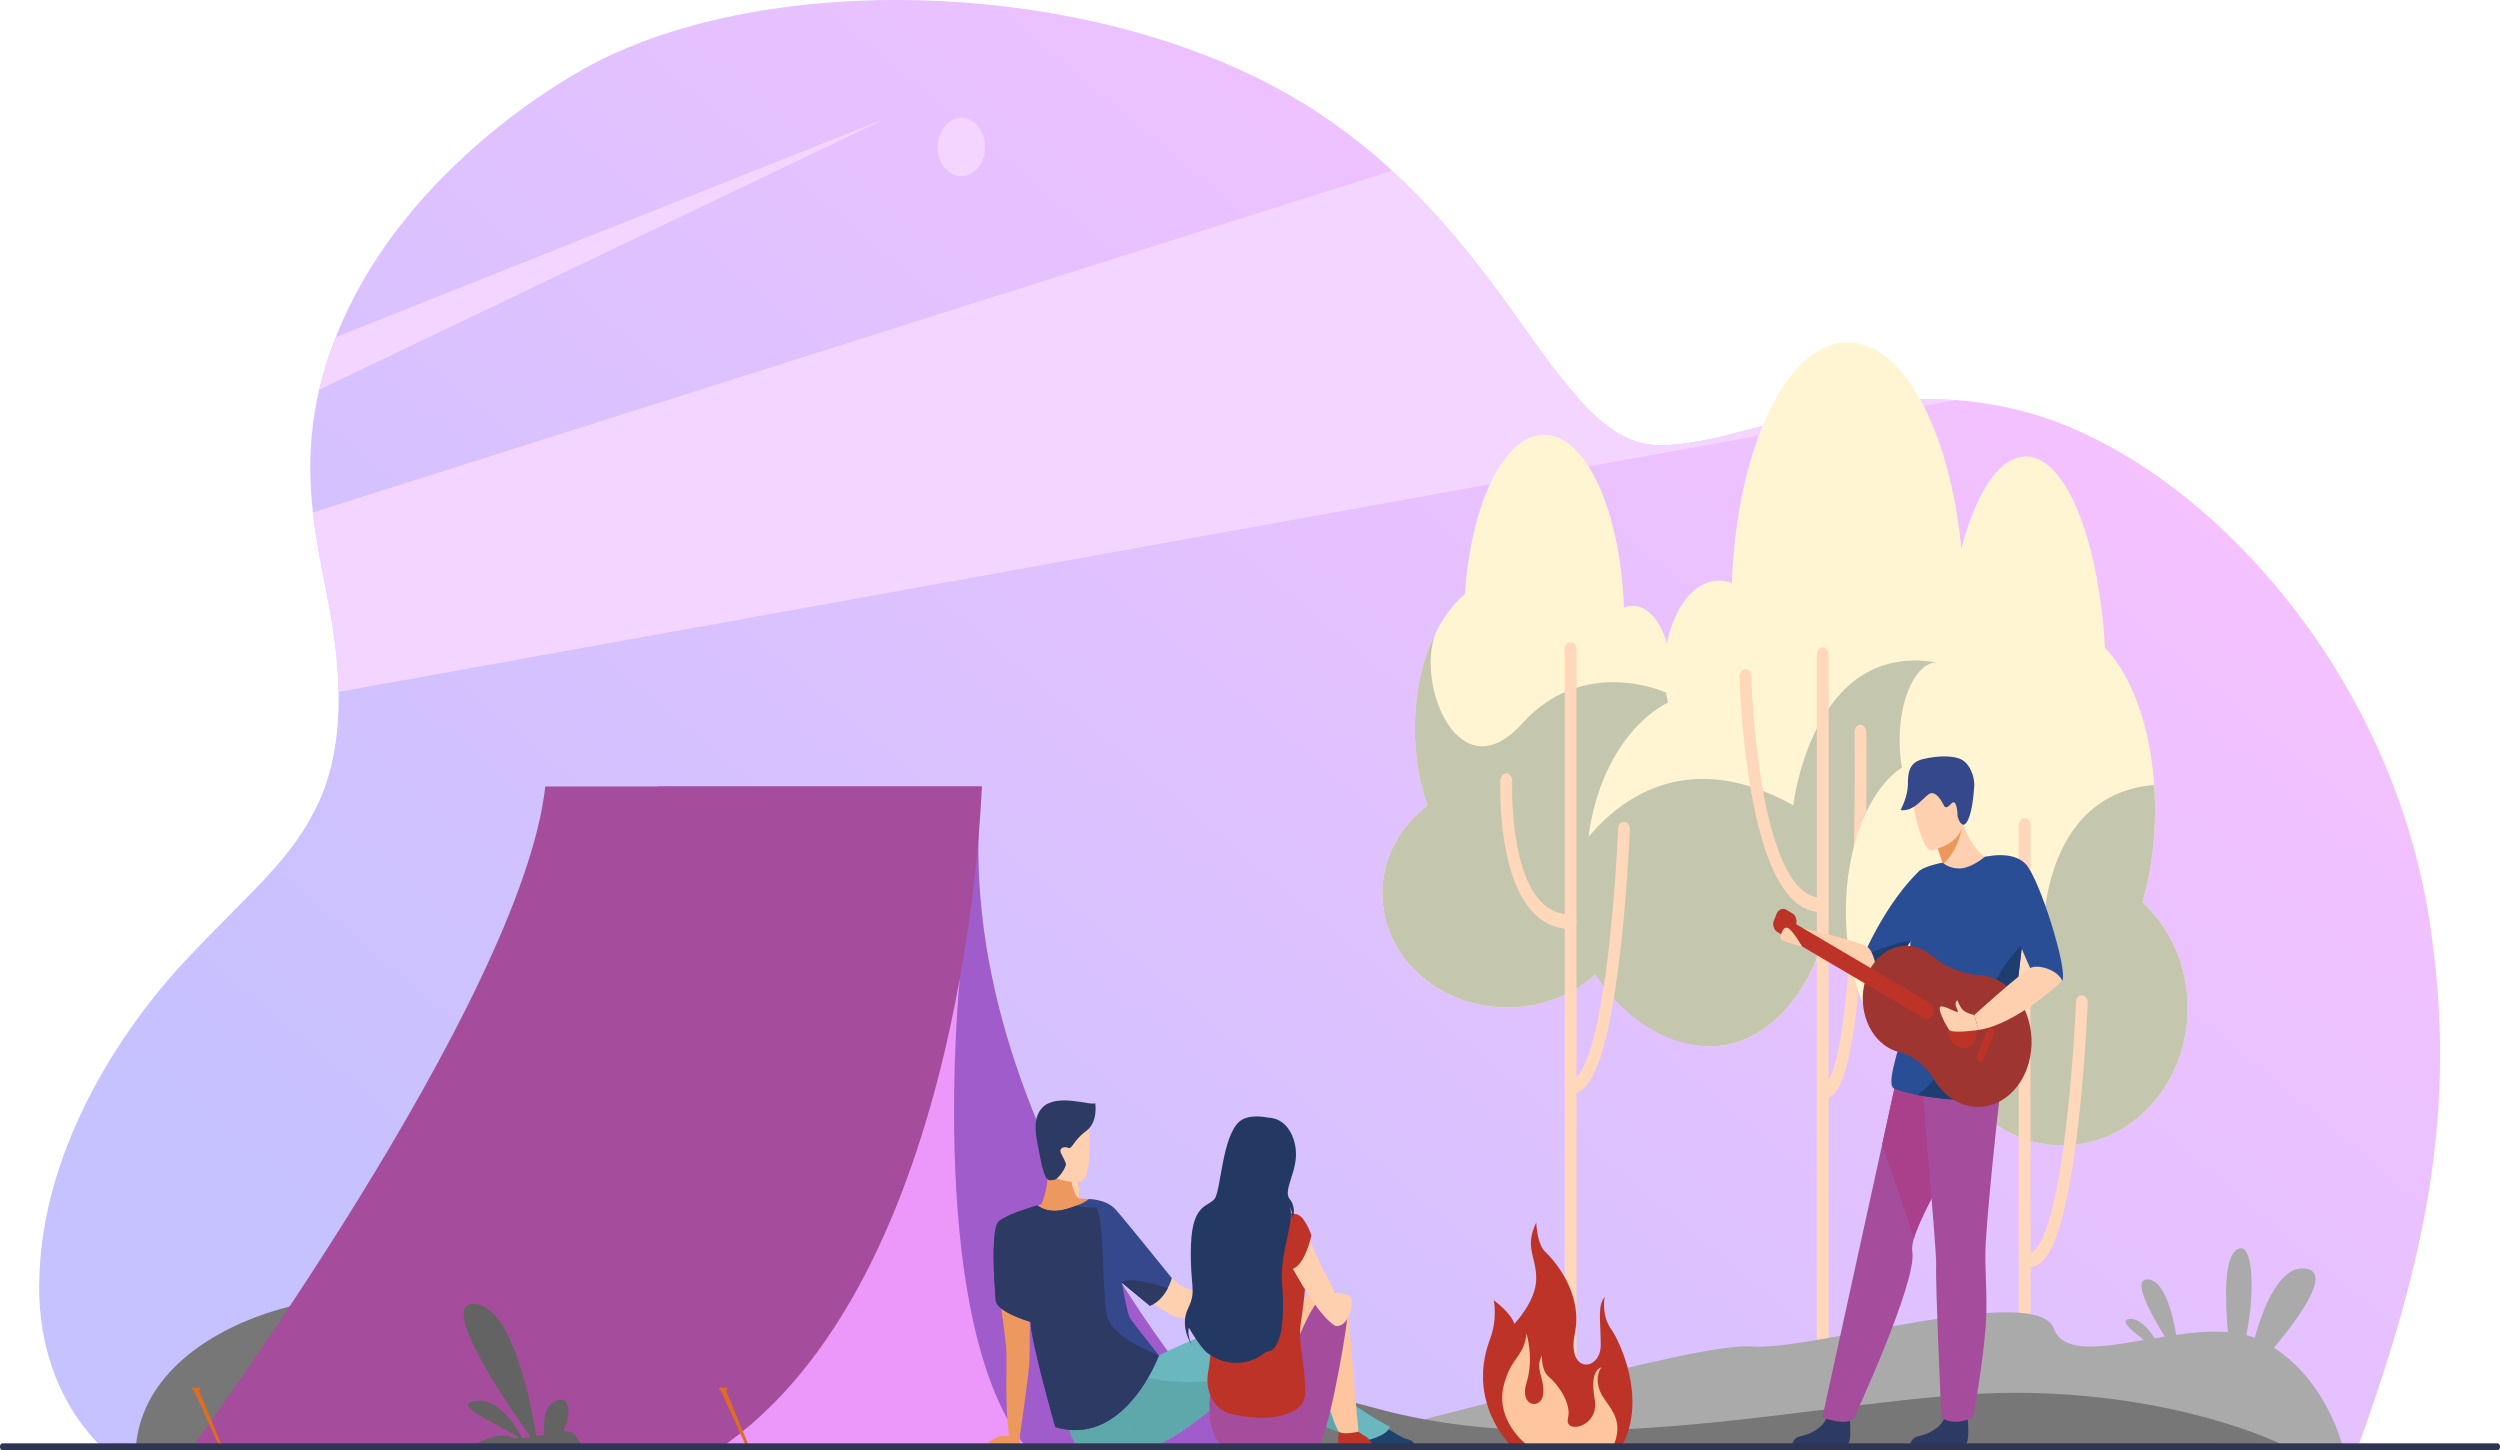 <svg width="412" height="239" viewBox="0 0 412 239" fill="none" xmlns="http://www.w3.org/2000/svg">
<path d="M17.314 238.996C9.504 231.722 5.898 220.898 6.522 209.673C7.303 190.456 18.152 171.887 29.839 159.07C39.907 148.194 47.305 142.529 51.749 133.786C56.578 124.746 56.45 113.276 54.717 102.61C52.587 89.531 47.546 75.28 55.314 55.644C65.481 29.521 90.913 14.029 98.013 10.374C129.182 -5.747 184.818 -3.229 217.833 18.977C239.332 33.368 250.465 54.298 257.622 62.638C262.421 68.741 266.894 72.867 272.39 73.322C277.005 73.689 284.431 71.818 285.695 71.433C298.688 68.216 315.529 62.498 334.984 68.216C362.674 76.294 395.192 110.531 400.815 154.804C405.018 185.508 398.642 210.617 388.418 238.978C388.418 239.013 17.343 238.996 17.314 238.996Z" fill="url(#paint0_linear_202_1108)"/>
<path d="M285.697 71.434C295.793 68.934 308.204 64.93 322.347 65.944L55.798 114.029C55.727 110.217 55.329 106.37 54.719 102.611C53.782 96.893 52.305 90.966 51.566 84.443L229.394 28.123C243.565 41.15 251.872 55.942 257.623 62.639C262.423 68.742 266.896 72.868 272.391 73.323C277.006 73.69 284.433 71.819 285.697 71.434Z" fill="#F4D5FF"/>
<path d="M52.613 64.212C53.252 61.467 54.133 58.616 55.311 55.644C55.321 55.609 55.335 55.574 55.354 55.539L146.177 19.432L52.613 64.212Z" fill="#F4D5FF"/>
<path d="M154.516 24.24C154.516 21.582 156.262 19.414 158.421 19.414C160.579 19.414 162.34 21.582 162.34 24.24C162.34 26.898 160.579 29.049 158.421 29.049C156.262 29.049 154.516 26.898 154.516 24.24Z" fill="#F4D5FF"/>
<path d="M284.13 133.997C284.13 145.573 277.839 154.962 270.1 154.962C269.177 154.962 268.268 154.84 267.402 154.578C264.264 161.309 256.951 166.031 248.431 166.031C237.043 166.031 227.812 157.62 227.812 147.216C227.812 141.394 230.709 136.183 235.268 132.738C233.933 129.031 233.166 124.695 233.166 120.079C233.166 110.392 236.531 101.999 241.43 97.89C242.41 83.028 247.877 71.644 254.466 71.644C261.396 71.644 267.061 84.181 267.629 100.146C268.084 99.953 268.581 99.848 269.078 99.848C272.5 99.848 275.269 104.622 275.269 110.532C275.269 111.843 275.127 113.102 274.886 114.274C280.267 117.194 284.13 124.922 284.13 133.997Z" fill="#FFF5D2"/>
<path d="M284.13 133.996C284.13 145.571 277.839 154.961 270.1 154.961C269.177 154.961 268.268 154.839 267.402 154.576C264.264 161.308 256.951 166.029 248.431 166.029C237.043 166.029 227.812 157.619 227.812 147.215C227.812 141.392 230.709 136.182 235.268 132.737C233.933 129.03 233.166 124.694 233.166 120.078C233.166 114.028 234.472 108.467 236.659 104.166C233.18 112.611 240.422 130.796 250.831 119.256C261.225 107.733 274.886 114.273 274.886 114.273C280.267 117.193 284.13 124.921 284.13 133.996Z" fill="#C5C6AE"/>
<path d="M335.45 123.855C335.45 142.967 325.652 158.459 313.567 158.459C310.883 158.459 308.313 157.689 305.928 156.29C303.386 154.787 300.319 156.011 298.941 159.053C295.32 167.096 289.001 172.429 281.816 172.429C270.57 172.429 261.453 159.35 261.453 143.229C261.453 130.604 267.048 119.851 274.872 115.777C274.503 114.151 274.304 112.402 274.304 110.549C274.304 102.348 278.323 95.686 283.293 95.686C284.031 95.686 284.727 95.844 285.409 96.106C286.218 73.882 294.468 56.414 304.508 56.414C314.078 56.414 322.016 72.256 323.451 92.976C330.565 98.676 335.45 110.356 335.45 123.855Z" fill="#FFF5D2"/>
<path d="M331.244 144.261C327.268 152.864 320.835 158.459 313.565 158.459C310.441 158.459 307.459 157.428 304.761 155.539C302.886 154.228 300.501 155.19 299.564 157.568C296.07 166.45 289.425 172.43 281.814 172.43C270.908 172.43 259.008 161.187 258.469 145.748L259.236 141.569C259.236 141.569 271.334 119.17 295.531 132.721C295.531 132.721 298.584 105.759 319.018 109.151C339.267 112.525 331.386 143.719 331.244 144.261Z" fill="#C5C6AE"/>
<path d="M300.5 238.174C299.96 238.174 299.406 238.226 299.406 237.579V107.89C299.406 107.226 299.832 106.684 300.372 106.684C300.911 106.684 301.352 107.226 301.352 107.89V237.579C301.352 238.226 301.039 238.174 300.5 238.174Z" fill="#FFD7BA"/>
<path d="M300.091 150.309C297.095 150.309 294.525 148.141 292.437 143.84C290.875 140.605 289.583 136.129 288.589 130.534C286.928 121.126 286.672 111.579 286.672 111.492C286.658 110.828 287.084 110.286 287.624 110.268C288.163 110.251 288.603 110.758 288.618 111.422C288.618 111.509 288.859 120.864 290.492 130.061C291.94 138.21 294.78 147.914 300.091 147.914C300.631 147.914 301.071 148.456 301.071 149.121C301.071 149.785 300.631 150.309 300.091 150.309Z" fill="#FFD7BA"/>
<path d="M300.473 181.103C300.416 181.103 300.364 181.097 300.316 181.085C299.777 181.05 299.379 180.491 299.408 179.827C299.436 179.162 299.905 178.655 300.43 178.707C300.558 178.707 300.757 178.69 301.055 178.34C302.262 176.906 304.434 170.979 305.301 147.356C305.812 133.753 305.627 120.778 305.627 120.656C305.613 119.992 306.039 119.45 306.579 119.432C307.118 119.415 307.559 119.957 307.573 120.621C307.573 120.743 307.757 133.788 307.246 147.479C306.948 155.539 306.479 162.236 305.826 167.412C304.988 174.196 303.866 178.34 302.404 180.071C301.694 180.893 300.984 181.103 300.473 181.103Z" fill="#FFD7BA"/>
<path d="M258.839 237.913C258.3 237.913 257.859 237.371 257.859 236.706V107.017C257.859 106.353 258.3 105.828 258.839 105.828C259.379 105.828 259.805 106.353 259.805 107.017V236.706C259.805 237.371 259.379 237.913 258.839 237.913Z" fill="#FFD7BA"/>
<path d="M258.84 153.09C256.071 153.09 253.743 151.866 251.897 149.488C246.742 142.809 247.239 129.17 247.267 128.593C247.296 127.929 247.75 127.422 248.29 127.457C248.815 127.492 249.227 128.051 249.213 128.716C249.199 128.838 248.73 141.917 253.317 147.845C254.793 149.751 256.597 150.695 258.84 150.695C259.38 150.695 259.806 151.219 259.806 151.884C259.806 152.548 259.38 153.09 258.84 153.09Z" fill="#FFD7BA"/>
<path d="M258.968 180.229C258.902 180.229 258.841 180.229 258.784 180.229C258.244 180.194 257.832 179.617 257.861 178.952C257.903 178.305 258.358 177.798 258.897 177.833C259.267 177.868 259.636 177.676 260.033 177.239C261.226 175.91 263.512 171.259 265.287 154.91C266.31 145.45 266.665 136.638 266.665 136.55C266.693 135.886 267.148 135.379 267.673 135.414C268.213 135.431 268.624 136.008 268.61 136.655C268.596 136.743 268.241 145.66 267.204 155.225C266.594 160.855 265.87 165.611 265.06 169.353C263.981 174.284 262.76 177.449 261.326 179.022C260.601 179.827 259.806 180.229 258.968 180.229Z" fill="#FFD7BA"/>
<path d="M313.44 126.496C313.184 125.097 313.056 123.576 313.056 121.984C313.056 114.903 315.825 109.15 319.247 109.15C319.744 109.15 320.227 109.273 320.696 109.5C321.264 90.318 326.93 75.228 333.859 75.228C340.448 75.228 345.901 88.902 346.895 106.79C351.794 111.72 355.159 121.827 355.159 133.472C355.159 139.033 354.392 144.243 353.058 148.702C357.616 152.846 360.513 159.106 360.513 166.117C360.513 178.619 351.283 188.761 339.894 188.761C331.374 188.761 324.061 183.078 320.923 174.983C320.057 175.28 319.148 175.437 318.225 175.437C310.486 175.437 304.195 164.142 304.195 150.223C304.195 139.312 308.058 130.01 313.44 126.496Z" fill="#FFF5D2"/>
<path d="M360.509 166.118C360.509 178.62 351.278 188.761 339.89 188.761C331.37 188.761 324.057 183.078 320.919 174.983C320.919 174.983 310.482 169.317 315.722 157.812C320.976 146.307 336.723 154.49 336.723 154.49C336.723 154.49 335.971 130.972 355.013 129.363C355.108 130.704 355.155 132.074 355.155 133.472C355.155 139.033 354.388 144.243 353.054 148.702C357.612 152.846 360.509 159.106 360.509 166.118Z" fill="#C5C6AE"/>
<path d="M333.645 238.017C333.106 238.017 332.68 237.475 332.68 236.811V136.042C332.68 135.378 333.106 134.836 333.645 134.836C334.185 134.836 334.625 135.378 334.625 136.042V236.811C334.625 237.475 334.185 238.017 333.645 238.017Z" fill="#FFD7BA"/>
<path d="M333.647 169.684C330.892 169.684 328.563 168.46 326.717 166.082C321.562 159.403 322.059 145.764 322.074 145.187C322.102 144.523 322.556 144.016 323.096 144.051C323.636 144.086 324.047 144.645 324.019 145.309C324.019 145.449 323.55 158.511 328.123 164.438C329.6 166.344 331.417 167.289 333.647 167.289C334.186 167.289 334.627 167.813 334.627 168.478C334.627 169.142 334.186 169.684 333.647 169.684Z" fill="#FFD7BA"/>
<path d="M334.425 208.834C334.359 208.834 334.293 208.834 334.227 208.834C333.701 208.799 333.289 208.222 333.318 207.575C333.36 206.911 333.815 206.404 334.354 206.439C334.724 206.474 335.093 206.281 335.476 205.844C336.683 204.515 338.969 199.864 340.73 183.515C341.767 174.056 342.108 165.243 342.122 165.156C342.136 164.491 342.59 163.984 343.13 164.019C343.67 164.054 344.081 164.614 344.053 165.261C344.053 165.366 343.698 174.266 342.661 183.83C342.051 189.46 341.327 194.217 340.503 197.976C339.438 202.889 338.217 206.054 336.783 207.628C336.058 208.432 335.263 208.834 334.425 208.834Z" fill="#FFD7BA"/>
<path d="M263.695 238.068C265.257 238.453 266.947 238.418 268.765 238.068H263.695Z" fill="#AFD295"/>
<path d="M385.986 238.068H217.176C234.202 234.728 279.741 221.125 288.659 221.894C298.499 222.733 335.633 211.176 338.501 218.991C339.992 223.066 346.212 222.051 353.34 220.827C351.281 219.324 349.222 217.523 350.898 217.365C352.545 217.19 354.064 218.957 355.087 220.548C355.645 220.443 356.204 220.35 356.762 220.268C354.362 216.404 351.267 210.738 353.965 210.861C356.606 210.966 357.998 216.211 358.637 219.988C361.562 219.568 364.487 219.324 367.157 219.534C366.674 214.131 366.489 207.101 368.733 205.877C371.431 204.409 371.615 213.449 370.181 220.023C370.655 220.151 371.118 220.297 371.573 220.46C373.092 215.057 375.804 208.57 379.908 209.06C384.324 209.584 379.127 216.876 374.739 222.121C383.387 227.647 385.986 238.068 385.986 238.068Z" fill="#AAAAAA"/>
<path d="M71.724 216.841C81.55 224.762 117.675 233.138 140.821 224.71C163.982 216.282 193.461 223.276 227.896 232.386C262.331 241.478 304.931 229.571 331.84 229.536C358.764 229.483 375.832 237.946 375.832 237.946L22.379 238.646C23.941 216.352 61.898 208.938 71.724 216.841Z" fill="#777777"/>
<path d="M296.786 236.67C298.192 236.39 300.648 235.376 301.188 233.156V233.138C301.207 233.068 301.226 232.998 301.245 232.928C301.671 230.55 304.823 233.663 304.823 233.663C304.823 233.663 304.837 233.75 304.851 233.908C304.922 234.782 305.107 237.614 304.511 237.982C304.473 238.005 304.411 238.028 304.326 238.052H295.352C295.423 237.667 295.692 236.88 296.786 236.67Z" fill="#2C3A64"/>
<path d="M310.175 188.655L312.873 176.31C312.873 176.31 325.028 167.2 325.88 172.463C327.599 183.532 317.36 197.502 315.443 203.989C315.145 204.934 315.06 205.668 315.145 206.263C315.997 211.158 305.503 233.767 305.503 233.767C304.311 235.096 300.32 233.61 300.32 233.61L310.175 188.655Z" fill="#A54D9C"/>
<path d="M312.87 176.31C312.87 176.31 325.025 167.2 325.877 172.463C327.595 183.532 317.357 197.502 315.44 203.989L310.172 188.655L312.87 176.31Z" fill="#AA3F8C"/>
<path d="M327.099 141.235C327.099 141.235 325.807 146.009 322.215 146.044C322.215 146.044 320.894 144.383 320.411 142.914C320.345 142.727 320.283 142.552 320.227 142.389C319.673 140.746 319.332 139.836 319.332 139.836C319.46 139.696 323.322 135.08 323.379 135.29C324.742 139.801 327.099 141.235 327.099 141.235Z" fill="#FFD0AF"/>
<path d="M323.251 136.584C323.138 137.807 322.257 140.553 320.227 142.389C319.673 140.745 319.332 139.836 319.332 139.836C319.446 139.731 323.294 136.216 323.251 136.584Z" fill="#ED975D"/>
<path d="M315.284 131.617C315.37 130.113 315.852 128.312 319.502 127.823C323.165 127.333 322.825 130.393 323.407 134.747C323.989 139.083 318.309 140.133 318.309 140.133C316.818 140.307 315.199 133.121 315.284 131.617Z" fill="#FFD0AF"/>
<path d="M322.611 134.52C322.626 134.013 322.469 131.477 321.575 132.439C320.694 133.401 320.467 133.034 320.24 132.544C320.013 132.072 319.203 130.621 318.28 130.708C317.357 130.778 315.611 133.89 313.211 133.506C313.211 133.506 314.39 131.32 314.418 129.379C314.432 127.526 314.475 125.672 316.917 125.095C319.374 124.501 322.526 124.378 323.804 125.55C325.082 126.721 325.423 128.61 325.352 129.589C324.926 135.814 323.676 135.936 323.577 135.919C322.839 135.744 322.611 134.52 322.611 134.52Z" fill="#35488B"/>
<path d="M316.223 236.67C317.629 236.39 320.086 235.376 320.625 233.156V233.138C320.644 233.068 320.663 232.998 320.682 232.928C321.108 230.55 324.275 233.663 324.275 233.663C324.275 233.663 324.275 233.75 324.289 233.908C324.36 234.782 324.559 237.614 323.948 237.982C323.91 238.005 323.849 238.028 323.763 238.052H314.789C314.86 237.667 315.144 236.88 316.223 236.67Z" fill="#2C3A64"/>
<path d="M330.04 176.345C330.04 176.345 327.825 195.247 327.243 204.899C327.001 208.763 327.626 213.851 327.243 218.642C326.66 225.794 325.169 233.61 325.169 233.61C325.169 233.61 322.088 235.184 319.944 233.61C319.944 233.61 318.936 211.596 319.078 208.571C319.22 205.546 315.954 172.936 316.664 172.778C317.374 172.621 330.04 176.345 330.04 176.345Z" fill="#A54D9C"/>
<path d="M314.45 165.609C314.791 160.975 314.748 145.798 315.998 143.84C316.381 143.21 317.872 142.633 320.101 142.161C320.57 142.528 321.351 143 322.501 143.105C324.603 143.367 327.088 141.199 327.088 141.199C331.362 140.937 334.358 145.955 333.762 151.166C333.592 152.81 333.379 154.541 333.166 156.394C332.044 166.343 330.595 177.849 329.616 179.685C328.323 182.01 320.783 181.328 315.998 180.471C314.024 180.052 312.575 179.632 312.107 179.37C310.516 178.426 314.066 170.26 314.45 165.609Z" fill="#2A4E96"/>
<path d="M327.102 141.234C327.102 141.234 331.56 140.028 333.832 142.388C336.104 144.749 340.847 159.891 339.853 161.639C339.64 162.024 336.829 162.391 335.749 161.639C334.684 160.905 327.102 141.234 327.102 141.234Z" fill="#2A4E96"/>
<path d="M328.024 164.192C328.79 160.24 332.994 155.852 332.994 155.852C333.079 155.974 333.121 156.131 333.164 156.394C332.042 166.343 330.594 177.848 329.614 179.684C328.322 182.01 320.782 181.328 315.996 180.471C318.907 178.53 327.385 167.777 328.024 164.192Z" fill="#1E3D70"/>
<path d="M315.995 143.84C315.995 143.84 318.224 145.064 317.401 149.697C317.103 151.376 316.038 153.387 314.788 155.223C314.021 156.447 313.127 157.548 312.36 158.545C312.005 158.912 311.707 159.227 311.408 159.559C310.684 160.346 310.13 160.871 309.79 161.028C309.662 161.08 309.577 161.133 309.534 161.133C309.491 161.133 309.406 161.08 309.364 160.923C308.625 160.294 306.836 158.073 306.836 158.073C311.11 148.264 315.995 143.84 315.995 143.84Z" fill="#2A4E96"/>
<path d="M314.788 155.223C314.022 156.447 313.127 157.549 312.36 158.545C312.005 158.913 311.707 159.227 311.409 159.56C310.727 160.189 310.131 160.766 309.79 161.028C309.662 161.081 309.577 161.133 309.534 161.133C309.492 161.133 309.407 161.081 309.364 160.923C308.881 160.137 308.242 157.024 308.242 157.024C308.242 157.024 314.32 154.594 314.788 155.223Z" fill="#1E3D70"/>
<path d="M309.51 161.115C309.51 161.115 303.234 160.87 297 155.187L297.114 152.967C297.114 152.967 306.471 155.135 307.764 156.062C309.042 157.006 309.51 161.115 309.51 161.115Z" fill="#FFD0AF"/>
<path d="M317.318 156.76C317.725 157.005 318.108 157.285 318.468 157.599C321.251 159.855 324.19 160.502 325.71 160.677C327.03 160.677 328.379 161.027 329.672 161.778C334.131 164.401 336.048 170.906 333.96 176.309C331.873 181.694 326.548 183.95 322.089 181.327C320.541 180.418 319.306 179.036 318.425 177.41C316.764 174.875 314.52 173.843 313.299 173.441C313.006 173.383 312.712 173.307 312.419 173.214C312.409 173.214 312.404 173.214 312.404 173.214C311.978 173.074 311.562 172.882 311.155 172.637C307.534 170.504 305.972 165.223 307.662 160.834C309.366 156.445 313.682 154.627 317.318 156.76Z" fill="#9E3530"/>
<path d="M292.353 151.707C292.623 151.007 293.29 150.728 293.858 151.042L318.041 165.276C318.595 165.608 318.836 166.447 318.566 167.129C318.311 167.828 317.629 168.126 317.061 167.793L292.878 153.56C292.325 153.228 292.083 152.389 292.353 151.707Z" fill="#BD3328"/>
<path d="M325.825 173.983L327.458 169.787C327.6 169.437 327.941 169.28 328.225 169.455L328.268 169.472C328.552 169.647 328.679 170.067 328.537 170.416L326.904 174.613C326.777 174.98 326.422 175.12 326.138 174.963L326.109 174.928C325.811 174.77 325.697 174.333 325.825 173.983Z" fill="#BD3328"/>
<path d="M322.457 172.445C321.278 171.746 320.738 170.085 321.264 168.721C321.789 167.357 323.181 166.833 324.374 167.532C325.552 168.214 326.078 169.893 325.552 171.239C325.027 172.603 323.635 173.145 322.457 172.445Z" fill="#BD3328"/>
<path d="M292.397 151.603L292.766 150.624C293.05 149.889 293.775 149.574 294.371 149.924L295.379 150.519C295.976 150.868 296.231 151.76 295.947 152.494L295.564 153.474C295.28 154.208 294.556 154.523 293.959 154.173L292.965 153.579C292.369 153.229 292.113 152.337 292.397 151.603Z" fill="#BD3328"/>
<path d="M296.994 155.993C296.994 155.993 293.43 155.153 293.43 154.629C293.43 154.087 293.856 152.461 294.708 152.968C295.56 153.475 296.994 155.993 296.994 155.993Z" fill="#FFD0AF"/>
<path d="M339.851 161.64C339.851 161.64 332.354 168.809 326.077 169.736L325.367 167.27C325.367 167.27 333.419 159.944 334.81 159.437C336.202 158.93 339.226 159.979 339.851 161.64Z" fill="#FFD0AF"/>
<path d="M326.078 169.736C326.078 169.736 321.761 170.365 321.25 169.736C320.753 169.124 319.546 166.833 319.673 166.064C319.787 165.277 322.357 166.921 322.584 166.763C322.812 166.606 322.343 166.116 322.286 165.557C322.229 164.997 322.584 164.84 322.584 164.84C322.584 164.84 322.868 165.749 323.408 166.361C323.962 166.991 325.368 167.27 325.368 167.27L326.078 169.736Z" fill="#FFD0AF"/>
<path d="M108.434 238.961V129.607H161.797C155.393 186.907 205.761 238.961 205.761 238.961H108.434Z" fill="#A05CCA"/>
<path d="M158.162 161.414C158.162 161.414 152.397 218.749 169.48 238.962H108.434L158.162 161.414Z" fill="#EC98FA"/>
<path d="M161.797 129.607C161.797 129.607 159.652 211.124 118.245 238.961H31.312C31.312 238.961 86.011 164.823 89.859 129.607H161.797Z" fill="#A54D9C"/>
<path d="M202.223 238.962H202.138C202.038 238.962 201.967 238.84 202.024 238.717L206.085 228.891L206.866 229.065L202.45 238.805C202.408 238.91 202.322 238.962 202.223 238.962Z" fill="#DD6D22"/>
<path d="M205.758 228.942C205.758 228.802 205.857 228.68 205.971 228.68H206.908C207.022 228.68 207.107 228.802 207.107 228.942C207.107 229.082 207.022 229.187 206.908 229.187H205.971C205.857 229.187 205.758 229.082 205.758 228.942Z" fill="#DD6D22"/>
<path d="M118.714 228.68H119.652C119.765 228.68 119.85 228.802 119.85 228.942C119.85 229.082 119.765 229.187 119.652 229.187L123.599 238.716C123.656 238.839 123.585 238.961 123.486 238.961H123.4C123.301 238.961 123.216 238.909 123.173 238.804L118.814 229.187H118.714C118.601 229.187 118.516 229.082 118.516 228.942C118.516 228.802 118.601 228.68 118.714 228.68Z" fill="#DD6D22"/>
<path d="M31.869 228.68H32.806C32.92 228.68 33.005 228.802 33.005 228.942C33.005 229.082 32.92 229.187 32.806 229.187L36.754 238.716C36.797 238.839 36.74 238.961 36.626 238.961H36.541C36.456 238.961 36.371 238.909 36.328 238.804L31.969 229.187H31.869C31.756 229.187 31.656 229.082 31.656 228.942C31.656 228.802 31.756 228.68 31.869 228.68Z" fill="#DD6D22"/>
<path d="M87.458 236.845C83.582 231.407 71.938 214.446 78.242 214.883C84.448 215.303 87.515 231.25 88.381 236.688C88.836 236.6 89.29 236.513 89.73 236.425C89.531 234.694 89.531 231.757 91.633 230.865C94.516 229.623 93.791 234.432 92.755 235.936C93.493 235.866 94.075 235.883 94.359 236.111C95.169 236.723 95.481 237.562 95.609 238.069H78.2C79.194 237.527 82.332 235.988 84.15 236.792C84.533 236.95 85.058 237.02 85.669 237.002C82.928 235.026 73.997 231.582 78.242 230.882C82.147 230.235 85.073 235.114 86.038 236.985C86.478 236.967 86.961 236.915 87.458 236.845Z" fill="#636363"/>
<path d="M227.623 234.816C227.623 234.816 230.292 236.443 231.13 236.88C232.152 237.439 233.175 237.002 233.288 238.96H225.947C225.947 238.96 225.166 237.089 225.592 235.988C226.032 234.869 227.623 234.816 227.623 234.816Z" fill="#1F426D"/>
<path d="M207.415 224.797L213.691 235.708C213.691 235.708 211.718 237.002 209.119 236.215C209.119 236.215 201.948 229.71 202.417 228.014C202.885 226.318 207.415 224.797 207.415 224.797Z" fill="#4F9999"/>
<path d="M187.902 226.809L188.924 238.961C188.924 238.961 182.932 238.961 179.297 238.961C175.676 238.961 175.789 232.142 175.789 232.142L187.902 226.809Z" fill="#5EA7AA"/>
<path d="M181.745 198.15C181.418 200.388 180.694 202.871 179.089 204.025C176.761 205.704 172.288 201.56 169.859 198.989C170.385 198.815 170.981 198.64 171.62 198.465C172.117 197.328 172.728 195.37 172.657 192.835C172.647 192.613 172.633 192.392 172.614 192.17C172.955 191.96 173.58 191.541 174.247 191.104L177.485 193.044C177.485 193.044 177.57 193.551 177.684 194.478C177.74 194.985 177.797 195.632 177.854 196.384C177.873 196.734 177.892 197.113 177.911 197.521C178.005 197.521 178.095 197.521 178.181 197.521C179.43 197.556 180.637 197.748 181.745 198.15Z" fill="#ED985F"/>
<path d="M169.675 224.027C169.675 225.863 167.943 237.561 167.943 237.561H166.495C165.657 234.134 165.87 227.192 165.87 223.345C165.87 219.499 163.158 206.385 164.294 202.695C165.06 200.212 169.86 198.988 169.86 198.988C169.86 198.988 169.675 222.191 169.675 224.027Z" fill="#ED985F"/>
<path d="M210.837 221.598C210.837 221.598 209.091 223.452 206.535 225.97C206.355 226.144 206.175 226.319 205.995 226.494C200.315 232.055 191.355 239.328 188.345 238.437C184.78 237.388 186.229 230.289 187.038 226.931C187.265 226.022 187.422 225.445 187.422 225.445C187.422 224.798 204.05 216.737 207.415 217.856C207.955 218.031 208.423 218.259 208.807 218.503C209.73 219.08 210.227 219.78 210.497 220.374C210.823 221.056 210.837 221.598 210.837 221.598Z" fill="#6BB7BF"/>
<path d="M229.055 235.113C228.643 236.687 224.994 237.439 224.994 237.439C213.094 233.994 207.826 228.731 205.994 226.493C205.512 225.898 205.27 225.531 205.199 225.444L208.806 218.502C209.374 219.143 209.937 219.767 210.496 220.373C220.45 231.074 229.055 235.113 229.055 235.113Z" fill="#6BB7BF"/>
<path d="M168.068 236.689L168.025 238.087H163.098C162.913 238.087 162.828 237.773 162.998 237.65C163.297 237.423 163.68 237.161 164.092 236.968C164.944 236.584 164.915 236.584 166.847 236.689H168.068Z" fill="#ED985F"/>
<path d="M181.744 198.15C181.744 198.15 192.053 210.6 194.893 211.999C197.733 213.398 207.971 216.248 207.971 216.248L207.417 217.856C207.417 217.856 195.66 217.804 193.487 216.895C191.314 215.985 181.147 208.729 180.551 206.281C179.969 203.816 181.744 198.15 181.744 198.15Z" fill="#FFD0AF"/>
<path d="M205.995 226.494C200.315 232.054 191.355 239.328 188.345 238.437C184.78 237.388 186.229 230.288 187.038 226.931L187.904 226.809C187.904 226.809 195.856 229.152 205.995 226.494Z" fill="#5EA7AA"/>
<path d="M225 237.439C213.1 233.994 207.832 228.731 206 226.493C206.014 226.458 206.17 226.196 206.54 225.968C207.96 225.007 212.617 224.22 225 237.439Z" fill="#5EA7AA"/>
<path d="M193.116 210.634C193.116 210.634 192.931 211.386 192.448 212.278C191.909 213.327 190.972 214.586 189.509 215.198L184.908 211.403C184.922 211.561 185.746 216.422 186.2 217.191C186.683 217.96 190.986 223.363 190.986 223.363C190.986 223.363 189.552 227.28 186.626 230.707C183.786 234.03 179.555 236.862 173.917 235.184C173.917 235.184 169.785 220.636 169.856 217.856C169.856 217.856 169.837 217.85 169.799 217.838C169.217 217.663 164.389 216.194 164.105 214.376C164.105 214.376 163.523 208.029 163.849 204.112C163.963 202.678 164.204 201.577 164.645 201.227C166.292 199.933 170.978 198.639 170.978 198.639C170.978 198.639 172.54 200.143 175.664 199.269C176.417 199.059 177.027 198.849 177.51 198.657C179.044 198.062 179.413 197.607 179.413 197.607C179.413 197.607 182.267 197.573 183.843 199.321C185.419 201.07 193.116 210.634 193.116 210.634Z" fill="#35488B"/>
<path d="M192.446 212.278C191.907 213.328 190.97 214.587 189.507 215.199L184.906 211.404C185.588 210.25 190.629 211.701 192.446 212.278Z" fill="#2C3A64"/>
<path d="M190.986 223.363C190.986 223.363 189.552 227.28 186.626 230.707C183.786 234.029 179.555 236.862 173.917 235.183C173.917 235.183 169.785 220.635 169.856 217.855C169.856 217.855 169.837 217.849 169.799 217.838C169.217 217.663 164.389 216.194 164.105 214.376C164.105 214.376 163.523 208.028 163.849 204.112C163.963 202.678 164.204 201.576 164.645 201.227C166.292 199.933 170.978 198.639 170.978 198.639C170.978 198.639 172.54 200.142 175.664 199.268C176.417 199.058 177.027 198.848 177.51 198.656C178.362 198.971 179.455 199.006 180.435 198.988C182.04 198.953 181.585 212.714 182.366 216.649C183.133 220.583 190.986 223.363 190.986 223.363Z" fill="#2C3A64"/>
<path d="M177.85 196.385C177.869 196.734 177.888 197.113 177.907 197.521C176.828 197.119 176.516 194.304 176.516 194.304C176.984 194.182 177.368 194.269 177.68 194.479C177.737 194.986 177.794 195.633 177.85 196.385Z" fill="#FFD0AF"/>
<path d="M178.18 197.52C178.104 197.555 178.014 197.555 177.91 197.52C178.005 197.52 178.095 197.52 178.18 197.52Z" fill="#FFD0AF"/>
<path d="M178.238 194.706C178.238 194.706 172.487 195.528 172.132 191.104C171.777 186.698 170.797 183.83 174.447 183.113C178.11 182.414 178.948 184.005 179.36 185.456C179.772 186.89 179.729 194.391 178.238 194.706Z" fill="#FFD0AF"/>
<path d="M180.494 181.801C180.494 181.801 181.034 184.931 178.947 186.435C176.859 187.956 176.703 189.46 176.036 189.162C175.354 188.865 174.459 189.215 174.843 190.037C175.24 190.859 175.567 191.366 175.666 191.82C175.752 192.275 174.459 194.408 173.622 194.46C172.798 194.513 172.287 195.003 171.492 191.103C170.711 187.222 170.001 184.459 171.747 182.57C174.076 180.053 179.813 182.291 180.494 181.801Z" fill="#2C3A64"/>
<path d="M207.968 216.248C207.968 216.248 210.992 217.699 211.305 217.752C211.617 217.804 211.944 221.896 211.944 221.896L207.414 217.857L207.968 216.248Z" fill="#FFD0AF"/>
<path d="M209.039 227.087C209.309 226.301 213.427 212.994 216.622 212.994C218.34 212.994 219.874 213.484 219.504 216.963C219.149 220.425 215.997 239.275 214.009 238.995C212.035 238.733 209.039 227.087 209.039 227.087Z" fill="#FDC69E"/>
<path d="M223.549 235.691C223.549 235.691 224.273 236.321 225.082 236.741C225.892 237.143 226.573 238.996 226.573 238.996H220.652C220.354 238.314 220.652 235.936 220.652 235.936L223.549 235.691Z" fill="#BD3328"/>
<path d="M222.102 215.355C222.102 215.355 223.692 234.345 223.877 235.936C223.877 235.936 221.406 236.548 220.653 235.936C219.915 235.324 216.805 225.13 216.876 223.294C216.947 221.475 222.102 215.355 222.102 215.355Z" fill="#FDC69E"/>
<path d="M211.609 227.087C211.879 226.301 215.997 212.994 219.192 212.994C220.91 212.994 222.444 213.484 222.075 216.963C221.72 220.425 218.567 239.275 216.579 238.995C214.606 238.733 211.609 227.087 211.609 227.087Z" fill="#A54D9C"/>
<path d="M215.117 229.589C219.959 231.075 217.531 238.419 216.707 238.804C215.898 239.188 209.749 238.436 203.43 238.996C198.204 238.524 199.44 229.834 199.44 229.834C199.44 229.834 210.274 228.085 215.117 229.589Z" fill="#A54D9C"/>
<path d="M215.113 229.589C215.07 233.61 208.112 234.502 202.489 232.876C200.075 232.176 198.584 229.239 199.081 226.249C199.663 222.769 200.046 218.311 198.967 215.356C196.61 208.903 205.954 202.154 205.968 202.154C207.004 202.399 209.546 200.406 210.214 199.863C212.358 199.759 214.317 199.881 214.814 201.105C216.206 204.55 214.814 215.251 214.388 217.926C213.849 221.353 215.169 225.13 215.113 229.589Z" fill="#BD3328"/>
<path d="M220.06 218.52C216.68 216.526 211.781 206.647 211.781 206.647C211.781 206.647 212.917 200.982 213.798 200.51C214.692 200.055 215.8 205.371 218.697 210.441C219.236 211.368 219.62 212.225 219.889 213.012C220.727 213.047 222.09 213.204 222.559 213.781C223.226 214.603 222.289 218.852 220.06 218.52Z" fill="#FFD0AF"/>
<path d="M213.581 200.107C213.581 200.107 214.902 200.125 216.123 203.587C216.123 203.587 214.845 209.689 212.218 209.147C209.577 208.623 213.581 200.107 213.581 200.107Z" fill="#BD3328"/>
<path d="M213.54 189.442C213.923 193.009 211.367 196.104 212.531 197.59C213.71 199.094 213.043 200.685 213.043 200.685C212.972 199.601 212.475 198.622 212.475 198.622C213.596 200.912 210.884 206.158 211.282 211.403C212.006 220.985 210.046 222.489 209.109 222.681C208.783 222.751 208.47 222.874 208.186 223.101C206.312 224.657 202.492 225.549 199.056 223.031C197.792 222.104 195.932 218.8 195.932 218.8C195.562 220.024 196.429 221.702 196.429 221.702C196.429 221.702 194.299 218.66 195.804 215.6C197.295 212.557 196.045 211.998 196.272 205.179C196.5 198.342 199.084 198.919 200.149 197.59C201.214 196.278 201.37 187.431 204.224 184.861C205.801 183.444 208.967 184.179 208.967 184.179C211.878 184.284 213.284 186.976 213.54 189.442Z" fill="#233862"/>
<path d="M267.399 238.052H248.826C248.826 238.052 241.768 231.093 245.474 220.916C246.866 217.349 246.17 214.289 246.17 214.289C246.17 214.289 248.882 216.195 249.578 218.154C249.578 218.154 253.171 214.429 253.171 210.722C253.171 207.033 251.197 205.599 253.171 201.473C253.171 201.473 253.284 205.04 254.662 206.316C256.053 207.593 260.91 213.048 259.532 219.762C258.141 226.477 263.863 226.04 263.807 221.563C263.75 217.07 263.281 215.356 264.446 213.712C264.446 213.712 263.864 216.72 265.482 218.993C267.101 221.266 271.333 230.621 267.399 238.052Z" fill="#BD3328"/>
<path d="M265.992 238.051H251.565C251.565 238.051 245.885 233.785 248.058 227.49C249.194 223.643 251.224 223.399 251.565 219.762C251.565 219.762 252.843 223.853 251.565 227.892C250.287 231.949 254.164 232.386 254.334 229.623C254.49 226.843 252.886 225.532 254.121 223.381C254.121 223.381 253.951 225.829 255.229 226.878C256.507 227.927 259.063 231.11 258.395 233.75C257.742 236.408 263.706 235.271 262.797 230.463C261.903 225.654 263.919 225.34 263.919 225.34C263.919 225.34 262.712 226.738 263.649 229.186C264.601 231.634 267.838 233.418 265.992 238.051Z" fill="#FDC69E"/>
<path d="M411.574 238.997H0.426C0.185 238.997 0 238.769 0 238.472V238.402C0 238.104 0.185 237.859 0.426 237.859H411.574C411.815 237.859 412 238.104 412 238.402V238.472C412 238.769 411.815 238.997 411.574 238.997Z" fill="#2E3552"/>
<defs>
<linearGradient id="paint0_linear_202_1108" x1="46.789" y1="197.233" x2="269.829" y2="-68.228" gradientUnits="userSpaceOnUse">
<stop stop-color="#C6C1FF"/>
<stop offset="1" stop-color="#FEC1FF"/>
</linearGradient>
</defs>
</svg>
